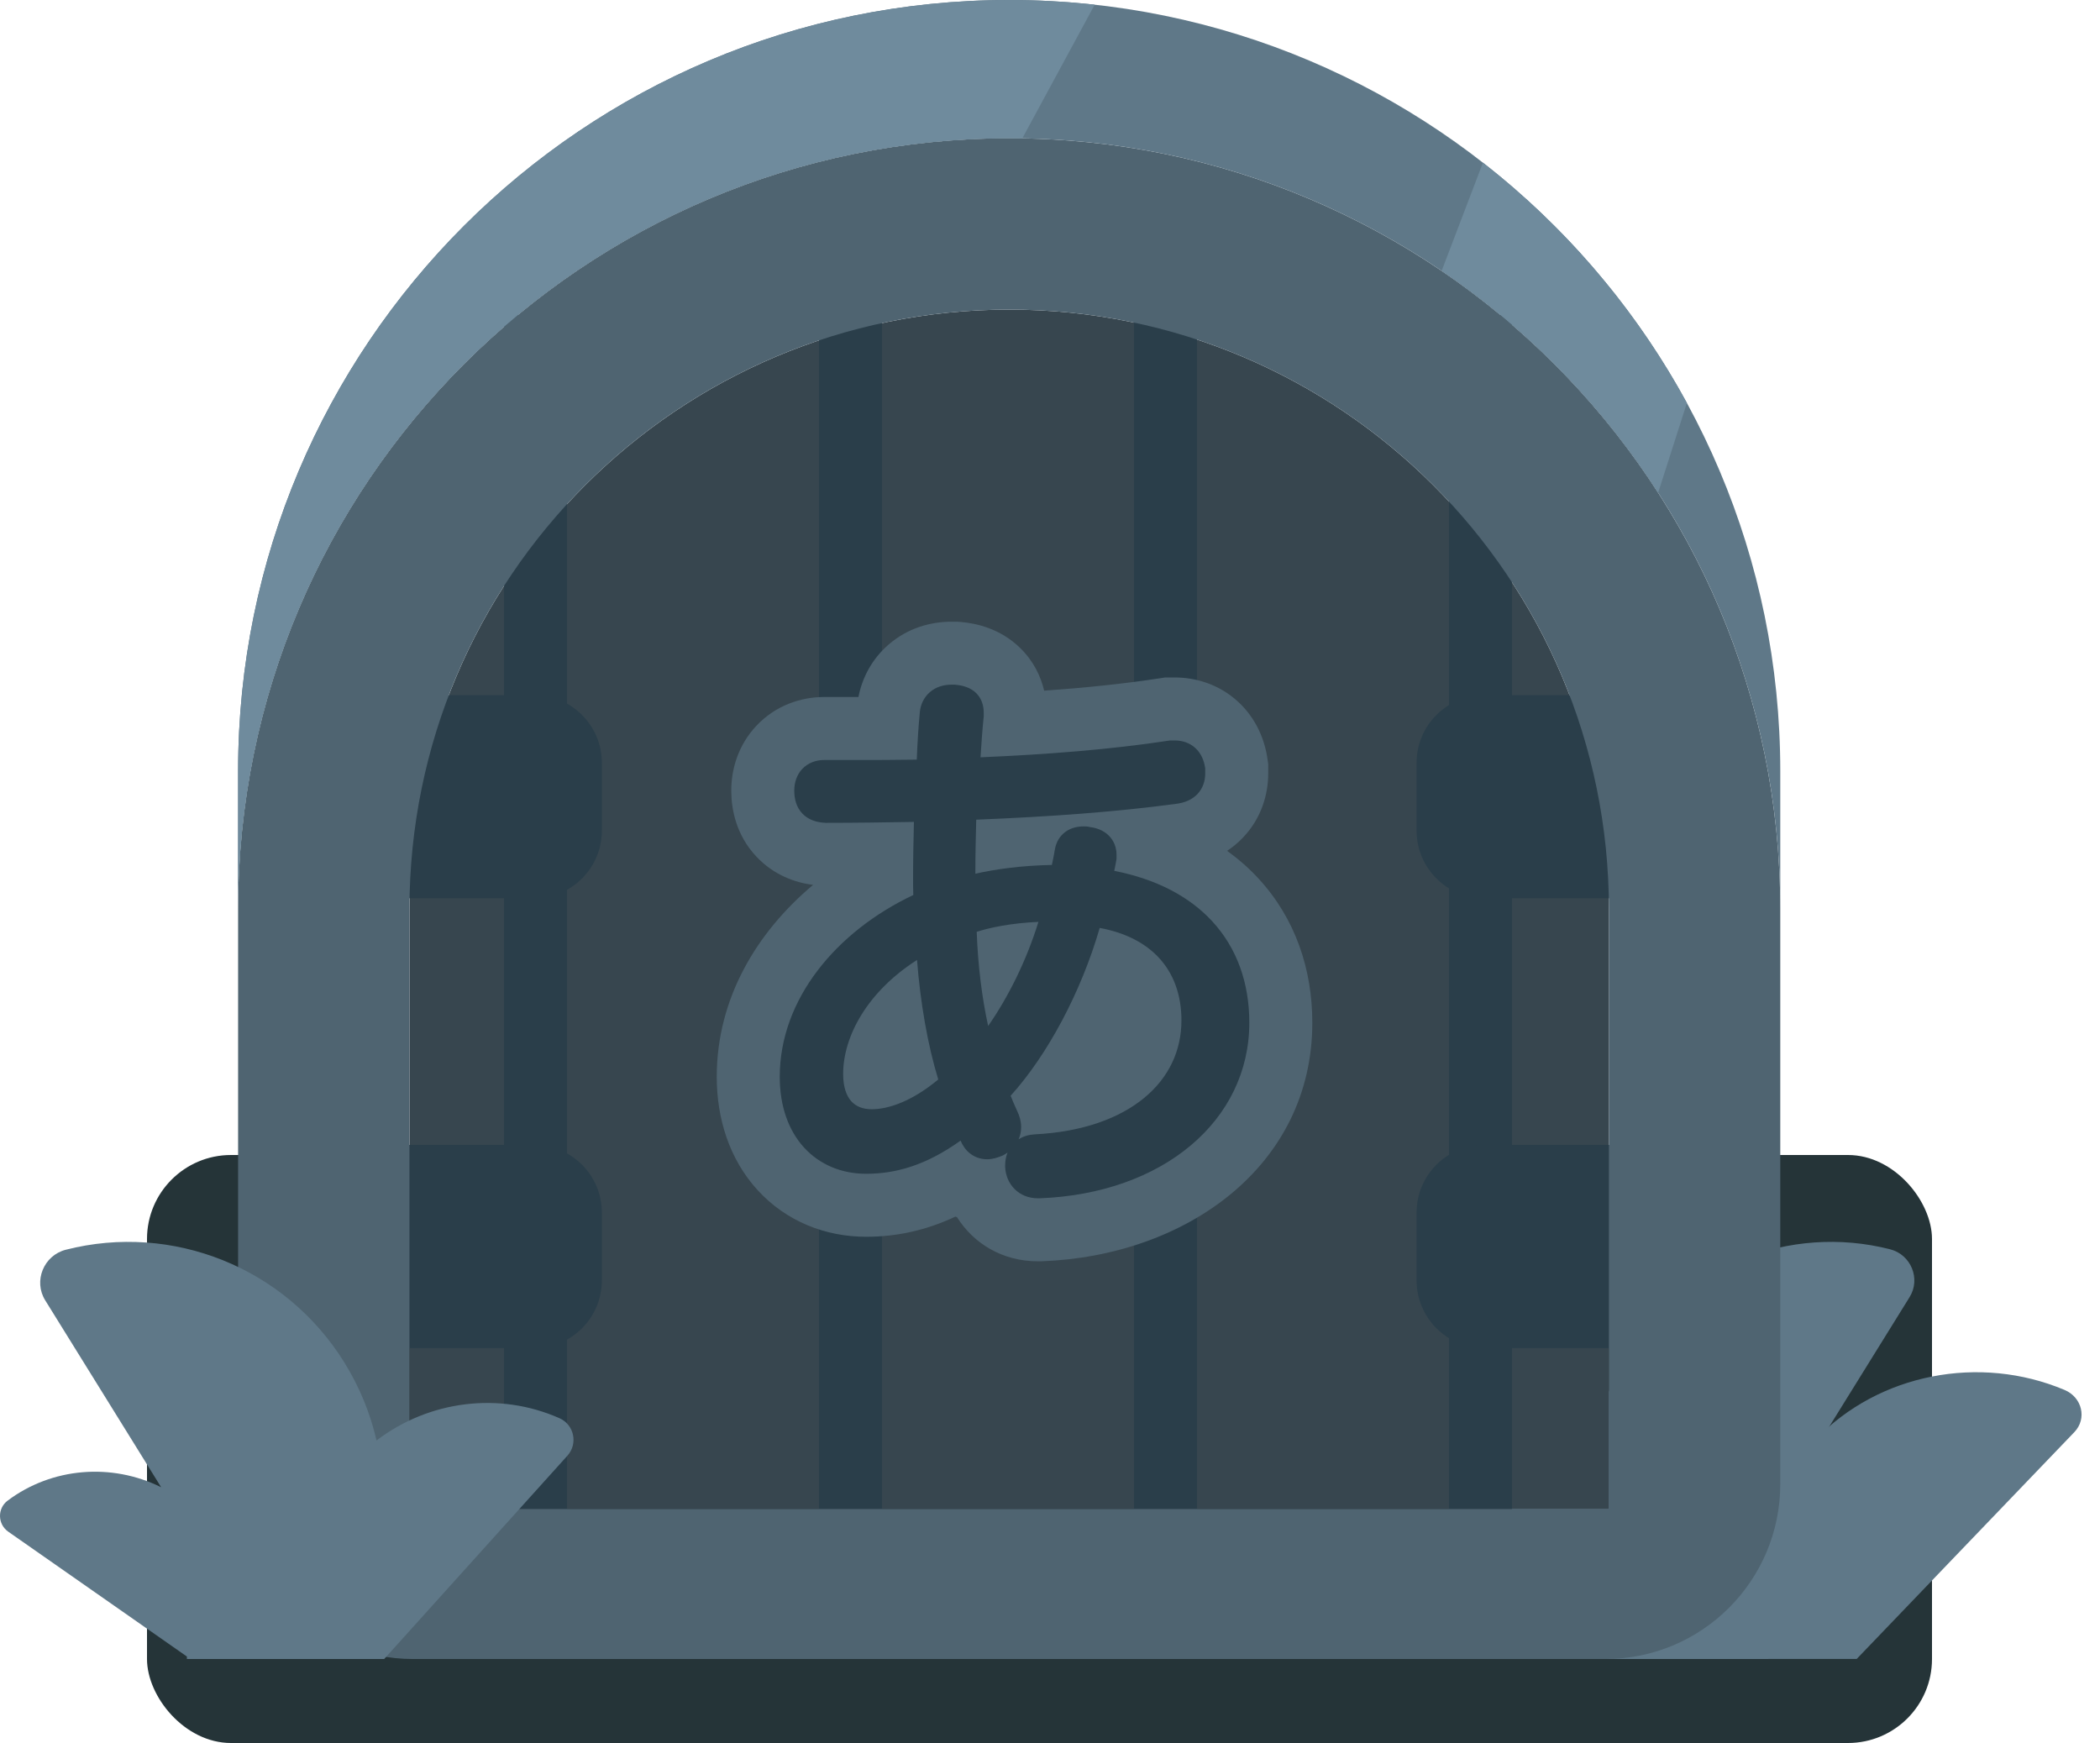<svg width="100" height="83" viewBox="0 0 100 83" fill="none" xmlns="http://www.w3.org/2000/svg"><rect x="7" y="55" width="85" height="28" rx="4" fill="#253438"/><path d="M76.033 68.068C76.313 66.853 76.793 65.668 77.478 64.564C80.134 60.282 85.216 58.267 90.006 59.49C91.003 59.745 91.472 60.897 90.934 61.766L85.719 70.172C87.956 69.063 90.637 69.283 92.624 70.774C93.093 71.126 93.079 71.833 92.596 72.171L84.563 77.785C84.569 78.233 84.43 78.655 84.187 79H76.489C76.441 78.891 76.403 78.776 76.374 78.657L67.45 68.755C66.963 68.215 67.143 67.361 67.805 67.067C70.515 65.865 73.675 66.272 76.033 68.068Z" fill="#5F7888"/><path d="M83.824 74.5C83.946 72.35 84.832 70.237 86.457 68.544C89.47 65.404 94.272 64.484 98.313 66.188C99.154 66.542 99.39 67.559 98.779 68.196L88.414 78.998H80.561L73.577 71.776C73.141 71.324 73.302 70.61 73.895 70.365C76.746 69.186 80.151 69.858 82.302 72.082C82.999 72.802 83.508 73.628 83.824 74.5Z" fill="#5F7888"/><path d="M19.498 43.301C19.498 27.528 32.284 14.742 48.057 14.742C63.829 14.742 76.615 27.528 76.615 43.301V71.859H19.498V43.301Z" fill="#37464F"/><rect x="24" y="15" width="3" height="57.117" fill="#2A3E4A"/><rect x="39" y="15" width="3" height="57.117" fill="#2A3E4A"/><rect x="54" y="15" width="3" height="57.117" fill="#2A3E4A"/><rect x="69" y="15" width="3" height="57.117" fill="#2A3E4A"/><path d="M13.31 57.745C13.31 55.963 14.754 54.52 16.535 54.52H25.435C27.216 54.52 28.66 55.963 28.66 57.745V60.969C28.66 62.751 27.216 64.195 25.435 64.195H16.535C14.754 64.195 13.31 62.751 13.31 60.969V57.745Z" fill="#2A3E4A"/><path d="M13.31 36.327C13.31 34.545 14.754 33.102 16.535 33.102H25.435C27.216 33.102 28.66 34.545 28.66 36.327V39.552C28.66 41.333 27.216 42.776 25.435 42.776H16.535C14.754 42.776 13.31 41.333 13.31 39.552V36.327Z" fill="#2A3E4A"/><path d="M67.456 57.745C67.456 55.963 68.9 54.52 70.681 54.52H78.581C80.362 54.52 81.806 55.963 81.806 57.745V60.969C81.806 62.751 80.362 64.195 78.581 64.195H70.681C68.9 64.195 67.456 62.751 67.456 60.969V57.745Z" fill="#2A3E4A"/><path d="M67.456 36.327C67.456 34.545 68.9 33.102 70.681 33.102H78.581C80.362 33.102 81.806 34.545 81.806 36.327V39.552C81.806 41.333 80.362 42.776 78.581 42.776H70.681C68.9 42.776 67.456 41.333 67.456 39.552V36.327Z" fill="#2A3E4A"/><path fill-rule="evenodd" clip-rule="evenodd" d="M48.056 6.584C27.777 6.584 11.338 23.023 11.338 43.302V70.669C11.338 75.271 15.068 79.001 19.669 79.001H76.443C81.044 79.001 84.775 75.271 84.775 70.669V43.302C84.775 23.023 68.335 6.584 48.056 6.584ZM48.057 14.742C32.284 14.742 19.498 27.528 19.498 43.301V71.859H76.615V43.301C76.615 27.528 63.829 14.742 48.057 14.742Z" fill="#4F6471"/><path d="M48.056 0C27.777 0 11.338 16.439 11.338 36.718V43.302C11.338 23.023 27.777 6.584 48.056 6.584C68.335 6.584 84.775 23.023 84.775 43.302V36.718C84.775 16.439 68.335 0 48.056 0Z" fill="#5F7888"/><path d="M52.129 0.223L48.681 6.589C48.473 6.586 48.265 6.584 48.056 6.584C27.777 6.584 11.338 23.023 11.338 43.302V36.718C11.338 16.439 27.777 0 48.056 0C49.433 0 50.792 0.076 52.129 0.223Z" fill="#6F8B9D"/><path fill-rule="evenodd" clip-rule="evenodd" d="M42.315 30.693C43.223 29.906 44.318 29.604 45.309 29.604H45.587L45.732 29.616C46.475 29.677 47.623 29.922 48.579 30.856C49.228 31.491 49.564 32.219 49.722 32.889C51.667 32.752 53.507 32.563 55.22 32.301L55.483 32.26H55.936C56.927 32.26 58.039 32.574 58.951 33.411C59.841 34.229 60.231 35.261 60.357 36.142L60.392 36.388V36.822C60.392 37.817 60.074 38.963 59.182 39.893C58.945 40.14 58.693 40.346 58.434 40.516C58.968 40.9 59.464 41.333 59.914 41.82C61.689 43.735 62.491 46.166 62.491 48.699C62.491 55.521 56.495 59.804 49.61 60.06L49.545 60.062H49.427C47.706 60.062 46.346 59.192 45.573 57.962C45.547 57.953 45.521 57.943 45.495 57.934C44.07 58.603 42.666 58.894 41.244 58.894C39.32 58.894 37.446 58.169 36.078 56.674C34.729 55.199 34.131 53.266 34.131 51.276C34.131 47.539 36.04 44.385 38.717 42.139C37.863 42.027 36.851 41.674 36.022 40.795C35.042 39.757 34.822 38.515 34.822 37.647C34.822 36.651 35.138 35.496 36.019 34.56C36.926 33.597 38.127 33.19 39.252 33.19H40.633C40.715 33.19 40.796 33.19 40.878 33.19C41.055 32.282 41.516 31.384 42.315 30.693Z" fill="#4F6471"/><path fill-rule="evenodd" clip-rule="evenodd" d="M45.309 32.603C44.917 32.603 44.555 32.721 44.278 32.961C43.999 33.203 43.84 33.537 43.802 33.901L43.802 33.906C43.734 34.602 43.686 35.389 43.656 36.173C42.631 36.19 41.624 36.19 40.633 36.19H39.252C38.84 36.19 38.469 36.334 38.203 36.616C37.941 36.895 37.822 37.265 37.822 37.647C37.822 38.044 37.921 38.438 38.204 38.737C38.488 39.038 38.883 39.166 39.312 39.182L39.322 39.183H39.331C40.722 39.183 42.174 39.162 43.52 39.139C43.499 40.01 43.48 40.9 43.48 41.791V41.8C43.48 42.075 43.48 42.347 43.49 42.62C39.819 44.356 37.131 47.583 37.131 51.276C37.131 52.676 37.547 53.834 38.291 54.648C39.039 55.465 40.081 55.894 41.244 55.894C42.636 55.894 44.078 55.505 45.742 54.315C45.767 54.371 45.793 54.425 45.818 54.475L45.822 54.483L45.826 54.49C46.07 54.938 46.501 55.203 47.009 55.203C47.267 55.203 47.525 55.12 47.737 55.029L47.757 55.021L47.776 55.011C47.847 54.973 47.915 54.931 47.978 54.887C47.902 55.073 47.864 55.28 47.864 55.5V55.565L47.865 55.577C47.903 56.379 48.501 57.062 49.427 57.062H49.489L49.498 57.062C55.378 56.843 59.491 53.362 59.491 48.699C59.491 46.811 58.904 45.143 57.714 43.859C56.621 42.68 55.054 41.861 53.059 41.469C53.097 41.291 53.133 41.114 53.161 40.943L53.168 40.903V40.702C53.168 40.351 53.041 40.026 52.792 39.783C52.559 39.555 52.25 39.428 51.916 39.386C51.781 39.351 51.662 39.352 51.613 39.352L51.605 39.352C51.284 39.352 50.972 39.432 50.716 39.625C50.456 39.822 50.297 40.104 50.237 40.424L50.235 40.434C50.2 40.648 50.151 40.903 50.089 41.188C48.629 41.216 47.415 41.389 46.446 41.605V41.525C46.446 40.683 46.465 39.858 46.487 39.032C49.957 38.895 53.185 38.659 56.028 38.275C56.411 38.225 56.761 38.084 57.017 37.817C57.278 37.544 57.392 37.192 57.392 36.822V36.601L57.387 36.566C57.335 36.201 57.188 35.866 56.922 35.621C56.652 35.373 56.305 35.26 55.936 35.26H55.712L55.674 35.266C52.91 35.689 49.88 35.925 46.691 36.062C46.734 35.374 46.78 34.739 46.842 34.138L46.845 34.112V33.954C46.845 33.614 46.753 33.267 46.482 33.002C46.22 32.746 45.862 32.637 45.483 32.605L45.462 32.603H45.309ZM49.269 54.017C49 54.031 48.736 54.105 48.508 54.25C48.585 54.071 48.625 53.875 48.625 53.667C48.625 53.392 48.548 53.132 48.443 52.918C48.318 52.65 48.22 52.412 48.125 52.179C49.861 50.263 51.477 47.265 52.367 44.187C53.615 44.417 54.547 44.921 55.181 45.602C55.883 46.356 56.259 47.371 56.259 48.592C56.259 50.045 55.646 51.327 54.482 52.284C53.31 53.249 51.556 53.902 49.269 54.017ZM47.055 48.857C46.759 47.505 46.569 45.988 46.51 44.372C47.151 44.167 48.155 43.956 49.449 43.899C48.873 45.762 48.011 47.482 47.055 48.857ZM40.15 51.143C40.15 49.334 41.319 47.212 43.668 45.713C43.829 47.768 44.175 49.76 44.679 51.404C43.407 52.461 42.287 52.821 41.51 52.821C41.078 52.821 40.758 52.682 40.541 52.444C40.32 52.2 40.15 51.789 40.15 51.143Z" fill="#2A3E4A"/><path d="M70.616 7.746L68.65 12.898C72.757 15.686 76.27 19.284 78.959 23.463L80.328 19.19C77.905 14.738 74.587 10.842 70.616 7.746Z" fill="#6F8B9D"/><path d="M17.93 68.593C17.634 67.307 17.126 66.053 16.4 64.883C13.588 60.349 8.207 58.216 3.135 59.511C2.08 59.78 1.582 61.001 2.153 61.92L7.674 70.821C5.306 69.647 2.467 69.88 0.363 71.459C-0.133 71.832 -0.118 72.58 0.393 72.937L8.899 78.882C8.898 78.921 8.899 78.961 8.9 79H18.295L27.018 69.321C27.533 68.749 27.343 67.844 26.642 67.534C23.772 66.261 20.427 66.692 17.93 68.593Z" fill="#5F7888"/></svg>